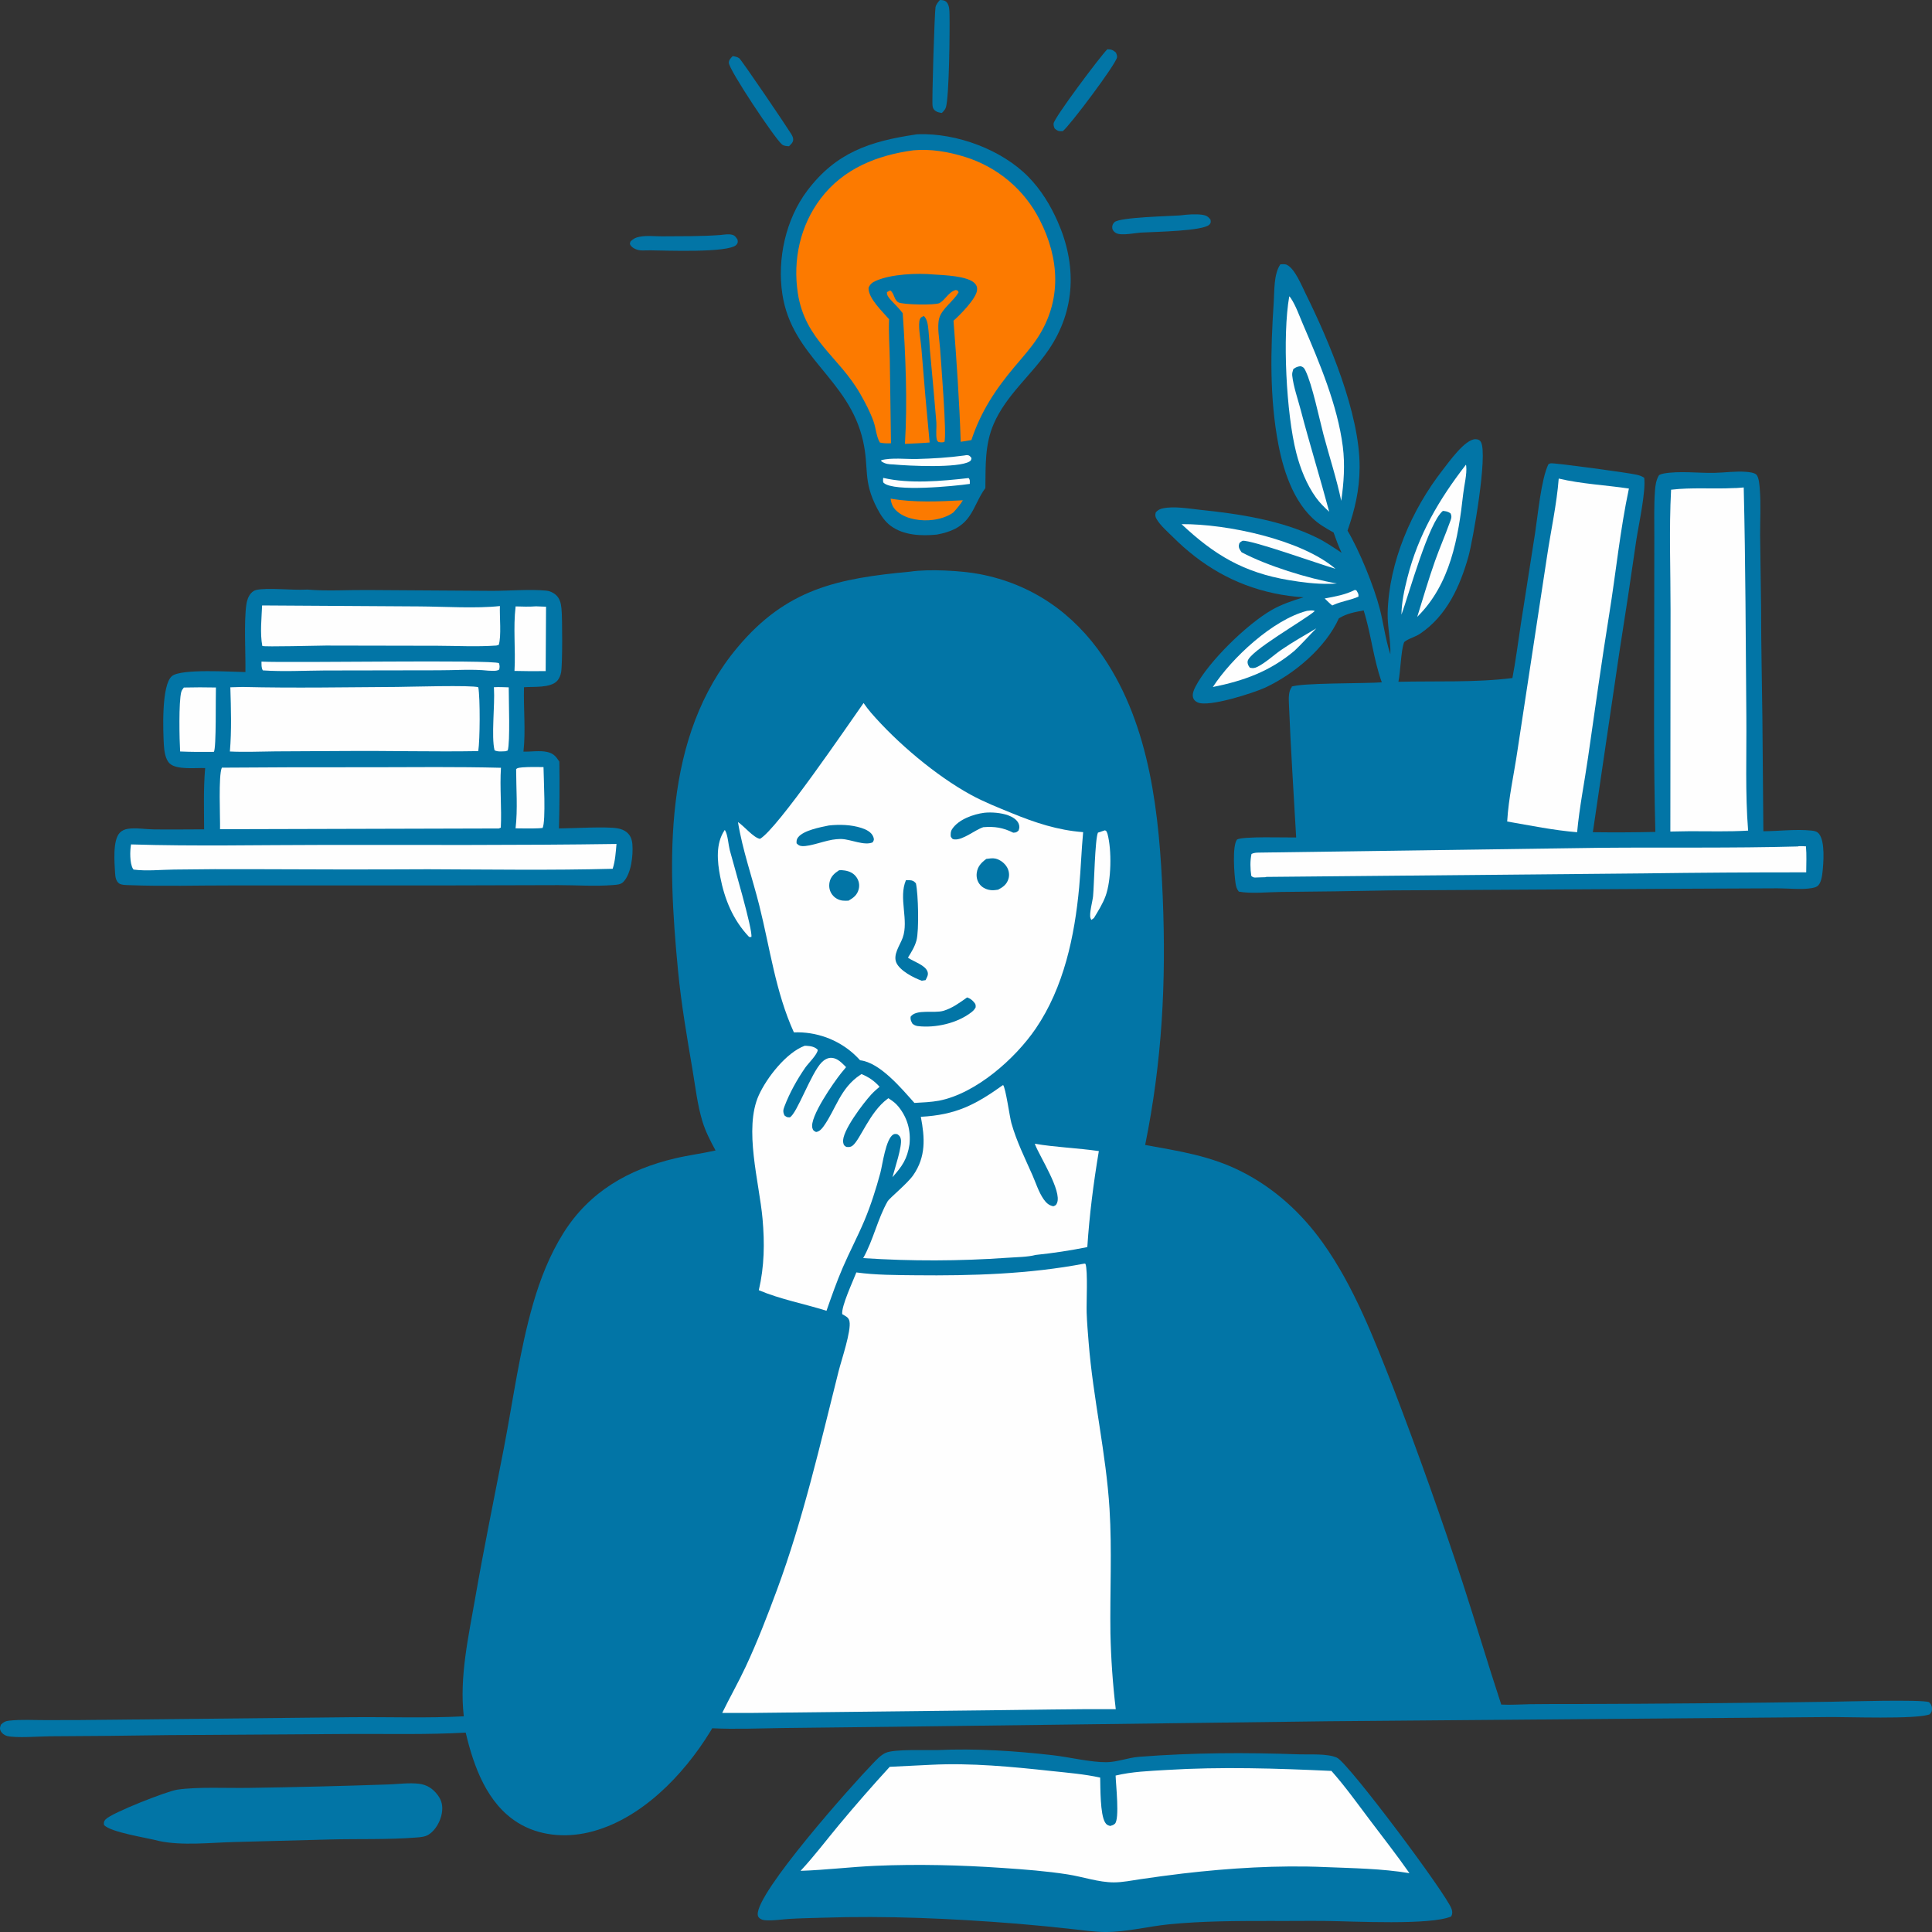 <svg width="120" height="120" viewBox="0 0 120 120" fill="none" xmlns="http://www.w3.org/2000/svg">
<rect x="0" y="0" width="120" height="120" fill="#333333" stroke="none"/>
<g clip-path="url(#clip0_2415_2815)">
<path d="M73.343 13.375C73.726 13.321 74.268 13.287 74.65 13.337C74.905 13.37 75.027 13.437 75.185 13.638C75.203 13.774 75.224 13.84 75.116 13.952C74.727 14.353 71.739 14.398 71.027 14.439C70.598 14.44 69.668 14.668 69.32 14.477C69.2 14.411 69.104 14.308 69.085 14.169C69.065 14.028 69.119 13.896 69.223 13.799C69.559 13.487 72.669 13.43 73.343 13.375Z" fill="#0275A6"/>
<path d="M68.781 3.059C69.02 3.066 69.144 3.104 69.317 3.273C69.35 3.363 69.397 3.466 69.38 3.564C69.304 4.002 66.465 7.785 66.016 8.142C65.995 8.144 65.974 8.148 65.953 8.149C65.749 8.16 65.65 8.113 65.504 7.976C65.459 7.869 65.432 7.792 65.44 7.673C65.464 7.331 68.362 3.463 68.781 3.059Z" fill="#0275A6"/>
<path d="M45.513 3.482C45.653 3.509 45.79 3.533 45.91 3.613C46.052 3.707 48.849 7.839 49.129 8.299C49.198 8.413 49.272 8.534 49.267 8.672C49.26 8.86 49.127 8.954 49.01 9.083C48.858 9.077 48.684 9.067 48.566 8.968C48.106 8.58 45.268 4.326 45.269 3.898C45.269 3.716 45.396 3.605 45.513 3.482Z" fill="#0275A6"/>
<path d="M44.725 14.598C44.96 14.576 45.271 14.518 45.498 14.588C45.66 14.638 45.728 14.758 45.812 14.89C45.828 15.038 45.844 15.082 45.737 15.204C45.277 15.727 41.228 15.552 40.405 15.549L40.173 15.552C40.002 15.554 39.82 15.567 39.652 15.53C39.466 15.488 39.247 15.38 39.151 15.211C39.101 15.122 39.137 15.089 39.163 14.998C39.333 14.824 39.486 14.752 39.728 14.705C40.172 14.617 40.672 14.682 41.125 14.678C42.321 14.669 43.533 14.686 44.725 14.598Z" fill="#0275A6"/>
<path d="M58.377 0C58.54 0.003 58.695 0.017 58.808 0.149C58.969 0.338 58.971 0.659 58.976 0.895C58.997 1.919 58.957 5.96 58.754 6.659C58.712 6.804 58.604 6.911 58.5 7.016C58.357 6.992 58.226 6.975 58.105 6.889C57.985 6.805 57.939 6.71 57.922 6.568C57.874 6.176 58.051 0.732 58.106 0.45C58.141 0.275 58.265 0.134 58.377 0Z" fill="#0275A6"/>
<path d="M24.159 110.834C24.755 110.809 25.414 110.724 26.004 110.79C26.516 110.848 26.886 111.092 27.189 111.497C27.448 111.844 27.515 112.194 27.444 112.619C27.361 113.111 27.066 113.663 26.636 113.942C26.403 114.094 26.125 114.11 25.854 114.131C24.064 114.274 22.215 114.204 20.416 114.255L14.529 114.412C13.071 114.45 11.303 114.651 9.89 114.349C9.162 114.15 6.856 113.813 6.457 113.347C6.442 113.185 6.449 113.125 6.563 113.001C6.938 112.598 10.381 111.252 11.007 111.16C12.284 110.972 14.135 111.073 15.452 111.049C18.355 111.007 21.257 110.935 24.159 110.834Z" fill="#0275A6"/>
<path d="M56.854 8.357C56.932 8.345 56.942 8.341 57.033 8.338C59.418 8.258 62.222 9.292 63.882 10.993C64.666 11.796 65.233 12.728 65.686 13.745C66.882 16.431 66.821 19.26 65.124 21.74C64.043 23.32 62.495 24.54 61.72 26.331C61.161 27.622 61.223 28.944 61.203 30.316C60.784 30.875 60.59 31.517 60.198 32.078C59.702 32.787 59.002 33.054 58.181 33.205C57.231 33.3 56.132 33.255 55.336 32.671C54.952 32.39 54.696 31.989 54.48 31.575C53.575 29.831 53.994 29.123 53.605 27.387C52.74 23.528 49.189 22.203 48.593 18.266C48.264 16.089 48.8 13.617 50.144 11.837C51.932 9.469 54.034 8.777 56.854 8.357Z" fill="#0275A6"/>
<path d="M54.856 29.682C56.497 30.067 58.497 29.881 60.16 29.693C60.266 29.805 60.232 29.907 60.236 30.056C59.263 30.197 55.544 30.566 54.892 29.997C54.821 29.935 54.855 29.771 54.856 29.682Z" fill="#FEFEFE"/>
<path d="M59.893 28.291C59.942 28.282 60.026 28.265 60.074 28.268C60.222 28.278 60.257 28.345 60.34 28.449C60.323 28.558 60.32 28.601 60.22 28.663C59.534 29.087 56.421 28.936 55.498 28.848C55.19 28.837 55.007 28.83 54.744 28.655L54.73 28.586C55.375 28.409 56.273 28.527 56.953 28.509C57.925 28.484 58.932 28.423 59.893 28.291Z" fill="#FEFEFE"/>
<path d="M55.318 30.971C56.801 31.226 58.311 31.148 59.807 31.073C59.635 31.351 59.44 31.58 59.221 31.822C58.885 32.084 58.354 32.242 57.936 32.292C57.23 32.377 56.35 32.264 55.785 31.817C55.481 31.576 55.369 31.346 55.318 30.971Z" fill="#FC7A00"/>
<path d="M55.293 18.037C55.553 18.216 55.519 18.617 55.795 18.777C56.06 18.93 58.117 18.968 58.365 18.82C58.736 18.599 58.914 18.139 59.365 18.012C59.516 18.057 59.456 18.013 59.542 18.151C59.238 18.698 58.498 19.172 58.336 19.769C58.193 20.297 58.352 21.083 58.389 21.638C58.438 22.39 58.826 27.105 58.656 27.453C58.509 27.488 58.428 27.482 58.281 27.449C58.252 27.408 58.205 27.375 58.192 27.327C58.111 27.038 58.182 26.542 58.159 26.23C58.034 24.735 57.9 23.241 57.758 21.748C57.733 21.349 57.714 20.949 57.672 20.552C57.642 20.265 57.612 19.816 57.374 19.626L57.187 19.728L57.235 19.676C57.159 19.776 57.116 19.837 57.101 19.964C57.043 20.455 57.192 21.147 57.231 21.65C57.384 23.596 57.554 25.541 57.741 27.484C57.231 27.528 56.718 27.545 56.207 27.57C56.369 25.02 56.247 22.012 56.069 19.453C55.848 19.151 55.569 18.898 55.32 18.619C55.191 18.476 55.075 18.339 55.09 18.145L55.293 18.037Z" fill="#FC7A00"/>
<path d="M56.732 9.335C57.811 9.236 58.907 9.425 59.935 9.745C60.059 9.783 60.183 9.825 60.306 9.87C60.428 9.915 60.55 9.963 60.67 10.014C60.79 10.064 60.909 10.118 61.026 10.175C61.144 10.232 61.26 10.291 61.374 10.354C61.489 10.416 61.601 10.482 61.712 10.55C61.824 10.618 61.933 10.689 62.04 10.762C62.148 10.836 62.253 10.912 62.357 10.991C62.46 11.069 62.562 11.151 62.661 11.234C62.761 11.318 62.858 11.404 62.953 11.493C63.048 11.582 63.141 11.672 63.231 11.766C63.322 11.859 63.41 11.954 63.495 12.052C63.581 12.149 63.664 12.249 63.744 12.351C63.825 12.453 63.902 12.556 63.977 12.662C64.053 12.767 64.125 12.874 64.195 12.984C64.264 13.093 64.331 13.204 64.395 13.316C64.46 13.428 64.521 13.543 64.579 13.658C65.803 16.047 65.964 18.646 64.454 20.971C64.034 21.617 63.512 22.19 63.016 22.779C61.831 24.185 60.911 25.585 60.336 27.334L59.672 27.441C59.589 24.939 59.417 22.417 59.224 19.921C59.634 19.558 60.625 18.558 60.685 18.033C60.706 17.858 60.673 17.743 60.556 17.611C60.135 17.134 58.606 17.09 58.01 17.05C56.967 16.955 55.369 17.017 54.401 17.443C54.177 17.541 54.041 17.65 53.948 17.878C53.922 18.526 54.816 19.353 55.223 19.828C55.186 20.675 55.255 21.531 55.268 22.379L55.34 27.533C55.1 27.538 54.883 27.546 54.65 27.486C54.431 27.123 54.404 26.596 54.261 26.19C54.051 25.594 53.749 25.023 53.437 24.474C52.104 22.138 50.004 21.127 49.555 18.213C49.237 16.148 49.698 14.008 50.981 12.322C52.388 10.471 54.471 9.643 56.732 9.335Z" fill="#FC7A00"/>
<path d="M58.211 108.702C60.575 108.589 63.062 108.751 65.411 109.022C66.43 109.14 67.731 109.461 68.721 109.454C69.391 109.448 70.073 109.17 70.751 109.118C74.142 108.857 77.332 108.847 80.725 108.966C81.382 108.989 82.447 108.903 83.04 109.173C83.749 109.496 89.847 117.652 90.159 118.565C90.22 118.744 90.22 118.864 90.138 119.033C88.879 119.592 84.057 119.335 82.387 119.314C81.225 119.3 80.062 119.322 78.9 119.313C76.807 119.314 74.68 119.316 72.598 119.524C71.3 119.654 69.976 120 68.674 120.001C68.006 120.001 67.324 119.896 66.661 119.826C65.495 119.695 64.329 119.58 63.16 119.483C59.115 119.161 55.108 118.979 51.051 119.114C50.377 119.137 49.703 119.144 49.029 119.186C48.549 119.216 48 119.31 47.523 119.268C47.406 119.258 47.273 119.226 47.183 119.148C47.105 119.082 47.07 119.013 47.064 118.915C46.982 117.537 52.913 110.877 54.198 109.553C54.43 109.314 54.7 109.01 55.01 108.873C55.559 108.629 57.5 108.718 58.211 108.702Z" fill="#0275A6"/>
<path d="M57.832 109.614C60.303 109.488 62.842 109.734 65.298 110C66.305 110.108 67.344 110.191 68.334 110.409C68.351 111.049 68.328 112.679 68.638 113.193C68.727 113.34 68.794 113.368 68.955 113.414C69.069 113.383 69.154 113.359 69.245 113.278C69.552 113.002 69.306 110.82 69.293 110.284C70.305 110.038 71.394 110 72.432 109.937C75.862 109.726 79.269 109.836 82.698 109.995C83.545 110.948 84.294 111.997 85.061 113.014C85.894 114.118 86.752 115.212 87.544 116.346C85.822 116.06 84.051 116.039 82.309 115.968C79.393 115.84 76.346 116.031 73.45 116.369C72.585 116.473 71.721 116.589 70.859 116.716C70.312 116.795 69.739 116.917 69.186 116.918C68.243 116.918 67.258 116.57 66.322 116.424C64.987 116.215 63.63 116.114 62.282 116.022C59.666 115.843 57 115.775 54.379 115.889C52.826 115.957 51.275 116.151 49.725 116.201C50.566 115.3 51.333 114.283 52.121 113.335C53.14 112.112 54.187 110.914 55.263 109.74L57.832 109.614Z" fill="#FEFEFE"/>
<path d="M19.073 36.619C20.287 36.725 21.575 36.639 22.797 36.648L30.574 36.698C31.606 36.699 32.952 36.588 33.946 36.687C34.139 36.706 34.335 36.797 34.486 36.916C34.77 37.141 34.841 37.459 34.875 37.803C34.932 38.373 34.941 41.266 34.852 41.755C34.817 41.949 34.736 42.153 34.598 42.299C34.177 42.744 33.129 42.639 32.546 42.685C32.509 44.013 32.66 45.364 32.513 46.685C32.989 46.698 33.509 46.604 33.975 46.703C34.373 46.789 34.525 46.978 34.742 47.304C34.763 48.688 34.755 50.072 34.718 51.456C35.578 51.449 37.634 51.326 38.35 51.448C38.562 51.484 38.775 51.562 38.94 51.702C39.168 51.895 39.257 52.159 39.279 52.447C39.332 53.131 39.209 54.266 38.716 54.779C38.556 54.946 38.293 54.955 38.076 54.972C36.962 55.062 35.792 54.976 34.672 54.977L27.388 54.996L14.347 54.996C12.264 54.992 10.162 55.059 8.083 54.98C7.897 54.973 7.54 54.979 7.393 54.869C7.196 54.721 7.16 54.45 7.148 54.222C7.113 53.609 6.984 52.196 7.442 51.721C7.576 51.583 7.75 51.509 7.94 51.48C8.441 51.402 9.013 51.507 9.524 51.515C10.574 51.531 11.627 51.513 12.678 51.512C12.675 50.25 12.631 48.964 12.743 47.706C12.156 47.681 10.992 47.832 10.543 47.425C10.27 47.179 10.2 46.634 10.179 46.293C10.126 45.388 10.019 42.527 10.684 41.99C11.263 41.521 14.386 41.733 15.244 41.743C15.261 40.568 15.144 38.607 15.303 37.538C15.338 37.299 15.423 37.036 15.587 36.852C15.675 36.754 15.781 36.678 15.91 36.646C16.564 36.488 18.201 36.67 19.003 36.623L19.073 36.619Z" fill="#0275A6"/>
<path d="M30.675 42.684C30.983 42.666 31.291 42.682 31.598 42.692C31.596 43.47 31.694 46.074 31.537 46.614L31.409 46.66C31.179 46.669 30.93 46.706 30.718 46.604C30.507 45.762 30.744 43.79 30.681 42.771L30.675 42.684Z" fill="#FEFEFE"/>
<path d="M32.443 47.663C32.88 47.63 33.321 47.642 33.758 47.645C33.764 48.247 33.916 51.035 33.7 51.427L33.463 51.446C32.984 51.466 32.503 51.455 32.023 51.45C32.163 50.255 32.059 48.976 32.058 47.772C32.159 47.673 32.305 47.684 32.443 47.663Z" fill="#FEFEFE"/>
<path d="M33.292 37.66L33.916 37.684L33.893 41.682L32.981 41.688L31.956 41.672C32.031 40.34 31.867 38.994 32.026 37.665C32.448 37.676 32.87 37.693 33.292 37.66Z" fill="#FEFEFE"/>
<path d="M16.241 41.094C17.962 41.185 30.627 40.963 30.993 41.191C31.041 41.349 31.042 41.428 31.005 41.589C30.844 41.704 30.536 41.657 30.332 41.657C29.33 41.546 28.235 41.638 27.223 41.633L20.155 41.645C18.891 41.653 17.584 41.726 16.324 41.639C16.224 41.465 16.247 41.29 16.241 41.094Z" fill="#FEFEFE"/>
<path d="M11.42 42.704C12.083 42.688 12.747 42.687 13.411 42.702C13.387 43.272 13.442 46.439 13.286 46.699C12.585 46.708 11.889 46.707 11.188 46.676C11.143 45.95 11.095 43.585 11.258 42.98C11.287 42.873 11.353 42.791 11.42 42.704Z" fill="#FEFEFE"/>
<path d="M16.279 37.605L26.05 37.666C27.57 37.675 29.608 37.805 31.051 37.642C31.022 38.248 31.152 39.538 30.976 40.057L30.828 40.096C29.63 40.182 28.381 40.114 27.177 40.11L20.243 40.097C19.79 40.098 16.398 40.19 16.292 40.121C16.142 39.316 16.249 38.42 16.279 37.605Z" fill="#FEFEFE"/>
<path d="M8.139 52.448C12.114 52.571 16.117 52.481 20.095 52.48C26.158 52.477 32.23 52.509 38.292 52.42C38.246 52.933 38.214 53.47 38.054 53.962C34.237 54.063 30.408 54.004 26.59 53.991C23.012 54.009 19.435 54.007 15.858 53.987C14.176 53.978 12.494 53.985 10.812 54.01C9.999 54.019 9.099 54.116 8.297 54.011C8.283 53.993 8.267 53.976 8.255 53.956C8.052 53.615 8.068 52.827 8.139 52.448Z" fill="#FEFEFE"/>
<path d="M15.07 42.668C18.261 42.746 21.489 42.685 24.681 42.666C25.401 42.661 29.32 42.542 29.708 42.687C29.83 43.374 29.813 45.959 29.706 46.653C26.954 46.7 24.197 46.625 21.443 46.646L17.114 46.669C16.172 46.678 15.22 46.722 14.279 46.677C14.39 45.35 14.347 44.018 14.307 42.689L15.07 42.668Z" fill="#FEFEFE"/>
<path d="M13.78 47.681C16.854 47.656 19.929 47.648 23.003 47.656C25.704 47.651 28.415 47.62 31.115 47.688C31.035 48.925 31.168 50.17 31.106 51.406L30.983 51.458L13.667 51.504C13.684 50.8 13.557 48.148 13.78 47.681Z" fill="#FEFEFE"/>
<path d="M79.526 16.417C79.651 16.412 79.819 16.393 79.934 16.451C80.429 16.698 80.835 17.712 81.079 18.204C82.55 21.183 84.466 25.687 84.448 29.026C84.44 30.436 84.157 31.639 83.697 32.959C84.431 34.186 85.352 36.443 85.707 37.839C85.934 38.735 86.049 39.675 86.332 40.554L86.358 40.633C86.39 39.777 86.167 38.918 86.19 38.05C86.27 34.921 87.672 31.674 89.597 29.205C89.996 28.694 90.998 27.271 91.645 27.28C91.792 27.282 91.911 27.326 91.984 27.457C92.422 28.241 91.485 33.579 91.205 34.573C90.686 36.414 89.864 38.244 88.204 39.361C87.925 39.549 87.618 39.621 87.342 39.789C87.269 39.834 87.22 39.858 87.192 39.943C87.013 40.483 86.993 41.671 86.858 42.347C89.19 42.29 91.624 42.405 93.939 42.114C94.149 41.013 94.287 39.898 94.458 38.791L95.351 33.085C95.518 32.007 95.722 29.766 96.173 28.837C96.233 28.802 96.235 28.796 96.315 28.778C96.51 28.734 101.098 29.36 101.613 29.477C101.805 29.52 101.959 29.567 102.124 29.674C102.24 30.514 101.773 32.626 101.635 33.539C101.299 35.881 100.946 38.22 100.575 40.557L98.935 51.69C100.229 51.707 101.523 51.701 102.817 51.672C102.699 47.249 102.745 42.791 102.746 38.366L102.753 33.363C102.755 32.411 102.725 31.433 102.793 30.484C102.818 30.139 102.863 29.809 103.047 29.509C103.138 29.463 103.219 29.432 103.321 29.414C104.298 29.236 105.462 29.389 106.46 29.371C107.116 29.359 107.796 29.255 108.449 29.307C108.622 29.321 108.971 29.352 109.096 29.486C109.256 29.657 109.284 30.141 109.303 30.373C109.38 31.312 109.321 32.297 109.324 33.241L109.385 37.73C109.383 40.015 109.441 42.3 109.465 44.585L109.526 51.63C110.51 51.623 111.551 51.487 112.528 51.59C112.719 51.61 112.869 51.647 112.99 51.803C113.366 52.291 113.262 53.592 113.198 54.181C113.171 54.433 113.103 54.901 112.865 55.051C112.768 55.112 112.656 55.141 112.544 55.16C111.887 55.275 111.072 55.172 110.394 55.175L104.743 55.2L86.305 55.305C84.06 55.35 81.814 55.381 79.569 55.4C78.773 55.407 77.705 55.524 76.946 55.38C76.816 55.215 76.774 55.072 76.743 54.865C76.66 54.314 76.526 52.545 76.833 52.145C77.189 51.934 79.861 52.029 80.507 52.018C80.349 49.269 80.173 46.512 80.059 43.76C80.045 43.422 80.011 42.917 80.251 42.66L80.19 42.663C80.731 42.401 84.827 42.463 85.826 42.381C85.303 40.937 85.165 39.375 84.699 37.913C84.137 38.023 83.652 38.101 83.158 38.407C82.337 40.227 80.399 41.86 78.598 42.703C77.922 43.019 75.05 43.96 74.378 43.623C74.235 43.552 74.142 43.469 74.1 43.31C74.043 43.097 74.157 42.834 74.253 42.649C75.052 41.106 77.45 38.768 78.987 37.888C79.608 37.532 80.281 37.307 80.965 37.1C80.347 37.061 79.735 36.977 79.13 36.849C76.654 36.324 74.611 35.113 72.843 33.347C72.512 33.016 72.091 32.661 71.85 32.26C71.751 32.097 71.738 32.002 71.788 31.821C71.93 31.671 72.041 31.613 72.246 31.571C72.947 31.427 73.861 31.594 74.576 31.669C76.989 31.921 79.592 32.314 81.787 33.392C82.328 33.658 82.831 34.004 83.331 34.337C83.134 33.926 82.984 33.506 82.833 33.078C82.586 32.938 82.337 32.798 82.1 32.642C80.474 31.573 79.746 29.402 79.402 27.604C78.848 24.699 78.916 21.73 79.113 18.797C79.162 18.077 79.106 17.025 79.526 16.417Z" fill="#0275A6"/>
<path d="M84.154 36.641L84.248 36.671C84.339 36.828 84.396 36.876 84.376 37.059C83.896 37.274 83.351 37.341 82.856 37.559L82.749 37.606C82.581 37.476 82.432 37.321 82.279 37.173C82.931 37.049 83.56 36.944 84.154 36.641Z" fill="#FEFEFE"/>
<path d="M81.179 37.941C81.346 37.928 81.51 37.881 81.664 37.953C81.049 38.502 77.571 40.459 77.493 41.076C77.473 41.236 77.54 41.35 77.631 41.471C77.828 41.517 77.934 41.503 78.116 41.41C78.636 41.145 79.096 40.7 79.578 40.367C80.274 39.886 81.03 39.465 81.757 39.03C81.297 39.491 80.877 39.976 80.4 40.423C78.881 41.7 77.261 42.285 75.332 42.672C76.506 40.868 79.058 38.489 81.179 37.941Z" fill="#FEFEFE"/>
<path d="M91.052 28.863C91.058 28.889 91.066 28.915 91.069 28.941C91.124 29.453 90.941 30.14 90.883 30.666C90.579 33.405 90.088 36.285 88.028 38.313C88.389 37.154 88.726 35.988 89.132 34.843C89.415 34.044 89.756 33.266 90.043 32.469C90.125 32.24 90.203 32.112 90.096 31.888C89.929 31.768 89.817 31.752 89.619 31.733C88.733 32.448 87.522 36.875 87.046 38.179C87.054 37.415 87.229 36.621 87.416 35.882C88.09 33.22 89.377 31.02 91.052 28.863Z" fill="#FEFEFE"/>
<path d="M73.387 32.555C76.221 32.535 80.828 33.517 82.948 35.327C82.005 35.062 77.727 33.521 77.176 33.59C77.039 33.671 76.972 33.692 76.947 33.864C76.922 34.037 77.026 34.168 77.117 34.301C78.695 35.139 81.27 35.942 83.037 36.239C82.883 36.252 82.728 36.26 82.573 36.263C81.725 36.277 80.886 36.172 80.052 36.032C77.237 35.558 75.421 34.465 73.387 32.555Z" fill="#FEFEFE"/>
<path d="M80.078 18.404C80.124 18.45 80.134 18.457 80.176 18.52C80.486 18.984 80.708 19.626 80.929 20.139C81.944 22.497 83.078 25.175 83.404 27.735C83.547 28.857 83.469 29.992 83.306 31.107C83.021 29.738 82.566 28.359 82.207 27.004C81.945 26.012 81.504 23.876 81.084 23.021C81.001 22.851 80.963 22.802 80.782 22.743C80.579 22.772 80.495 22.804 80.33 22.925C80.288 23.057 80.246 23.185 80.262 23.326C80.34 24.024 80.611 24.781 80.79 25.465C81.345 27.583 81.994 29.672 82.559 31.788C82.261 31.512 81.981 31.241 81.743 30.912C81.155 30.096 80.762 29.097 80.515 28.131C79.889 25.691 79.646 20.856 80.078 18.404Z" fill="#FEFEFE"/>
<path d="M111.66 52.575C111.782 52.534 112.035 52.567 112.171 52.568C112.219 53.101 112.19 53.649 112.187 54.183C108.824 54.181 105.461 54.202 102.099 54.248L78.652 54.466C78.629 54.472 78.608 54.484 78.584 54.485C78.409 54.494 78.232 54.49 78.051 54.502C77.893 54.512 77.84 54.508 77.72 54.406C77.654 53.975 77.64 53.468 77.733 53.04C77.873 52.969 78.027 52.958 78.183 52.957L99.413 52.658C103.493 52.622 107.581 52.688 111.66 52.575Z" fill="#FEFEFE"/>
<path d="M96.815 29.725C98.233 30.061 99.732 30.129 101.175 30.344C100.629 32.902 100.371 35.545 99.955 38.128C99.477 41.1 99.065 44.077 98.635 47.056C98.413 48.594 98.099 50.145 97.958 51.691C96.507 51.574 95.048 51.272 93.614 51.025C93.697 49.566 94.04 48.073 94.252 46.622L96.088 34.564C96.326 32.96 96.689 31.339 96.815 29.725Z" fill="#FEFEFE"/>
<path d="M107.665 30.316C107.874 30.321 108.096 30.29 108.306 30.277C108.42 35.029 108.429 39.794 108.469 44.547C108.488 46.877 108.393 49.27 108.579 51.591C107.363 51.665 106.123 51.624 104.904 51.629L103.748 51.649L103.761 37.867C103.763 35.395 103.662 32.883 103.794 30.417C105.07 30.264 106.383 30.381 107.665 30.316Z" fill="#FEFEFE"/>
<path d="M56.539 35.506C57.68 35.331 59.713 35.443 60.844 35.658C64.106 36.279 66.691 38.098 68.524 40.797C71.462 45.124 72.012 50.656 72.22 55.72C72.438 61.029 72.184 65.899 71.128 71.116C73.239 71.5 75.162 71.781 77.105 72.763C79.166 73.805 80.847 75.348 82.174 77.21C84.105 79.919 85.336 83.145 86.544 86.213C88.08 90.22 89.518 94.261 90.858 98.335C91.673 100.842 92.42 103.371 93.246 105.874C93.848 105.907 94.453 105.859 95.056 105.85C96.027 105.84 96.999 105.836 97.971 105.84C103.227 105.825 108.483 105.777 113.739 105.698C114.661 105.686 119.284 105.547 119.815 105.721C119.931 105.838 119.983 105.924 119.997 106.093C120.012 106.263 119.969 106.356 119.859 106.479C119.032 106.807 114.68 106.631 113.462 106.651L82.478 106.91L55.468 107.253L48.603 107.331C47.154 107.351 45.685 107.416 44.237 107.345C44.2 107.412 44.162 107.477 44.121 107.542C42.462 110.251 39.769 113.065 36.553 113.815C35.08 114.159 33.471 114.02 32.173 113.217C30.237 112.02 29.419 109.697 28.925 107.615C26.595 107.747 24.232 107.69 21.897 107.699L10.464 107.771C8.019 107.809 5.573 107.833 3.127 107.843C2.461 107.848 0.984 107.967 0.433 107.824C0.279 107.784 0.108 107.656 0.041 107.512C-0.033 107.351 0.006 107.271 0.059 107.118C0.228 106.956 0.331 106.9 0.566 106.873C1.312 106.79 2.112 106.841 2.866 106.839C4.285 106.841 5.705 106.832 7.124 106.813L21.873 106.659C24.176 106.638 26.509 106.727 28.807 106.603C28.526 104.168 29.099 101.655 29.515 99.262C30.056 96.145 30.696 93.05 31.296 89.945C31.873 86.954 32.267 83.907 33.113 80.975C33.556 79.439 34.145 77.94 35 76.578C36.607 74.021 39.029 72.629 41.951 71.943C42.776 71.749 43.618 71.646 44.444 71.457C44.126 70.871 43.825 70.292 43.629 69.652C43.314 68.619 43.191 67.489 43.01 66.426C42.664 64.389 42.312 62.348 42.114 60.291C41.463 53.524 41.141 45.77 45.816 40.199C48.862 36.568 52.033 35.924 56.539 35.506Z" fill="#0275A6"/>
<path d="M68.623 51.574L68.7 51.603C68.738 51.669 68.772 51.725 68.791 51.8C69.06 52.805 69.026 54.684 68.669 55.655C68.491 56.14 68.212 56.579 67.946 57.02L67.786 57.138C67.769 57.1 67.746 57.065 67.733 57.026C67.641 56.753 67.863 55.974 67.893 55.661C67.958 54.984 68.009 52.116 68.195 51.717L68.623 51.574Z" fill="#FEFEFE"/>
<path d="M45.014 51.551C45.026 51.567 45.039 51.582 45.049 51.599C45.207 51.875 45.243 52.474 45.326 52.798C45.505 53.493 46.789 57.83 46.666 58.202L46.526 58.193C45.523 57.136 45.004 55.858 44.731 54.445C44.548 53.499 44.443 52.388 45.014 51.551Z" fill="#FEFEFE"/>
<path d="M49.984 64.953C50.03 64.954 50.077 64.956 50.123 64.959C50.364 64.974 50.625 65.023 50.792 65.206C50.785 65.484 50.194 66.056 50.017 66.312C49.503 67.056 49.043 67.882 48.723 68.726C48.64 68.944 48.622 69.058 48.725 69.281C48.869 69.391 48.875 69.398 49.056 69.401C49.502 69.171 50.369 66.665 51.034 65.987C51.197 65.821 51.418 65.688 51.662 65.705C52.041 65.731 52.299 66.035 52.552 66.282C52.449 66.403 52.348 66.526 52.248 66.65C51.809 67.196 50.267 69.387 50.458 70.064C50.504 70.228 50.546 70.239 50.688 70.311C50.903 70.281 51.044 70.114 51.163 69.947C51.925 68.879 52.188 67.577 53.447 66.754C53.468 66.74 53.49 66.726 53.512 66.712C53.977 66.913 54.293 67.125 54.632 67.5C54.453 67.654 54.272 67.81 54.112 67.984C53.661 68.474 52.251 70.296 52.371 70.956C52.403 71.129 52.425 71.147 52.565 71.237C52.725 71.25 52.822 71.26 52.954 71.159C53.428 70.795 54.011 69.08 55.116 68.258L55.18 68.211C55.209 68.231 55.237 68.25 55.266 68.269C55.481 68.411 55.648 68.541 55.811 68.743C56.362 69.428 56.58 70.225 56.489 71.085C56.349 71.992 56.038 72.435 55.432 73.118C55.564 72.612 56.047 71.19 55.952 70.748C55.919 70.593 55.855 70.528 55.728 70.443C55.633 70.437 55.574 70.415 55.487 70.464C55.014 70.73 54.816 72.342 54.68 72.849C54.414 73.838 54.089 74.859 53.693 75.804C53.277 76.794 52.769 77.748 52.344 78.736C51.966 79.614 51.651 80.514 51.335 81.415C49.958 80.98 48.454 80.699 47.131 80.137C47.477 78.657 47.497 77.207 47.363 75.702C47.161 73.441 46.183 70.104 47.133 68.02C47.633 66.925 48.837 65.38 49.984 64.953Z" fill="#FEFEFE"/>
<path d="M62.304 67.391C62.468 67.578 62.711 69.38 62.822 69.769C63.149 70.915 63.651 71.909 64.127 72.991C64.343 73.483 64.513 74.042 64.821 74.485C64.98 74.712 65.145 74.869 65.425 74.924C65.564 74.868 65.596 74.861 65.656 74.714C65.959 73.973 64.604 71.873 64.304 71.122L64.272 71.04C65.588 71.264 66.93 71.303 68.251 71.496C67.917 73.492 67.668 75.439 67.535 77.459C66.475 77.672 65.408 77.835 64.332 77.946C63.805 78.084 63.12 78.081 62.573 78.122C61.081 78.227 59.589 78.281 58.094 78.285C56.599 78.289 55.105 78.242 53.614 78.144C54.244 77.021 54.517 75.69 55.133 74.614C55.241 74.424 56.355 73.52 56.721 72.995C57.52 71.845 57.446 70.673 57.194 69.367C59.378 69.245 60.561 68.635 62.304 67.391Z" fill="#FEFEFE"/>
<path d="M53.638 43.666C53.783 43.871 53.931 44.074 54.096 44.264C55.702 46.123 58.119 48.172 60.298 49.365C61.115 49.812 61.983 50.153 62.844 50.506C64.294 51.1 65.698 51.567 67.276 51.686C67.169 52.823 67.134 53.968 67.029 55.106C66.749 58.142 66.076 61.326 64.334 63.883C63.053 65.763 60.617 67.918 58.323 68.366C57.82 68.456 57.305 68.477 56.796 68.505C55.996 67.609 54.655 65.992 53.423 65.856C53.299 65.722 53.173 65.591 53.038 65.469C52.976 65.412 52.912 65.357 52.846 65.304C52.781 65.25 52.714 65.198 52.647 65.148C52.579 65.098 52.51 65.049 52.439 65.002C52.369 64.956 52.297 64.91 52.225 64.867C52.152 64.823 52.079 64.782 52.004 64.742C51.93 64.702 51.854 64.664 51.778 64.627C51.701 64.591 51.624 64.557 51.546 64.524C51.468 64.492 51.389 64.461 51.309 64.432C51.229 64.403 51.149 64.376 51.068 64.352C50.987 64.327 50.905 64.304 50.823 64.283C50.741 64.262 50.658 64.243 50.575 64.226C50.492 64.209 50.409 64.194 50.325 64.181C50.241 64.168 50.157 64.157 50.072 64.148C49.988 64.139 49.904 64.132 49.819 64.127C49.734 64.122 49.649 64.12 49.565 64.119C49.48 64.118 49.395 64.119 49.31 64.123C48.169 61.612 47.826 58.889 47.16 56.236C46.729 54.521 46.118 52.8 45.837 51.06C46.213 51.303 46.793 52.028 47.203 52.103C48.272 51.508 52.688 45.008 53.638 43.666Z" fill="#FEFEFE"/>
<path d="M52.121 54.05C52.237 54.042 52.347 54.05 52.462 54.067C52.76 54.112 53.016 54.231 53.193 54.48C53.349 54.699 53.402 54.965 53.337 55.224C53.246 55.585 53.018 55.762 52.706 55.941C52.582 55.95 52.465 55.951 52.342 55.938C52.31 55.934 52.279 55.929 52.248 55.923C52.217 55.916 52.187 55.908 52.157 55.898C52.127 55.889 52.097 55.878 52.068 55.865C52.04 55.853 52.011 55.839 51.984 55.823C51.956 55.808 51.93 55.791 51.904 55.773C51.878 55.755 51.853 55.736 51.829 55.716C51.806 55.696 51.783 55.674 51.761 55.651C51.74 55.629 51.719 55.605 51.7 55.58C51.521 55.353 51.469 55.071 51.526 54.791C51.599 54.442 51.831 54.236 52.121 54.05Z" fill="#0275A6"/>
<path d="M61.261 53.348C61.443 53.326 61.649 53.288 61.83 53.329C62.124 53.397 62.412 53.62 62.556 53.881C62.673 54.093 62.709 54.352 62.638 54.584C62.532 54.931 62.306 55.097 61.995 55.26C61.866 55.279 61.735 55.299 61.604 55.292C61.332 55.278 61.059 55.168 60.88 54.961C60.698 54.752 60.632 54.484 60.668 54.214C60.722 53.813 60.949 53.582 61.261 53.348Z" fill="#0275A6"/>
<path d="M60.071 61.951C60.233 62.008 60.369 62.1 60.48 62.23C60.6 62.369 60.604 62.39 60.6 62.565C60.537 62.69 60.456 62.778 60.346 62.865C59.465 63.556 58.108 63.862 57.007 63.733C56.861 63.709 56.794 63.676 56.677 63.587C56.586 63.421 56.542 63.348 56.558 63.153C56.904 62.659 58.016 62.953 58.589 62.786C59.152 62.621 59.601 62.283 60.071 61.951Z" fill="#0275A6"/>
<path d="M61.132 50.483C61.592 50.434 62.184 50.484 62.62 50.641C62.866 50.729 63.179 50.908 63.273 51.167C63.334 51.336 63.324 51.426 63.262 51.59C63.123 51.708 63.117 51.708 62.934 51.72C62.3 51.403 61.774 51.323 61.077 51.378C60.546 51.55 59.824 52.181 59.289 52.139C59.139 52.127 59.119 52.063 59.051 51.95C59.046 51.77 59.038 51.647 59.144 51.488C59.537 50.895 60.458 50.57 61.132 50.483Z" fill="#0275A6"/>
<path d="M51.487 51.271C52.148 51.201 52.87 51.22 53.506 51.426C53.793 51.519 54.135 51.68 54.244 51.983C54.303 52.147 54.285 52.182 54.203 52.32C53.686 52.545 52.849 52.134 52.276 52.113L52.19 52.111C52.11 52.114 52.031 52.119 51.951 52.125C51.303 52.169 50.352 52.59 49.816 52.552C49.65 52.54 49.589 52.492 49.476 52.379C49.471 52.223 49.474 52.129 49.577 52C49.919 51.572 50.961 51.377 51.487 51.271Z" fill="#0275A6"/>
<path d="M56.27 54.669C56.343 54.668 56.417 54.667 56.49 54.67C56.692 54.679 56.759 54.727 56.889 54.864C57.035 55.517 57.093 57.792 56.923 58.416C56.817 58.805 56.605 59.14 56.394 59.481C56.736 59.733 57.487 59.939 57.616 60.368C57.675 60.565 57.569 60.707 57.489 60.878L57.253 60.914C56.752 60.738 55.911 60.3 55.68 59.809C55.444 59.304 55.9 58.709 56.066 58.251C56.462 57.156 55.795 55.773 56.27 54.669Z" fill="#0275A6"/>
<path d="M67.364 78.482L67.422 78.504C67.577 78.929 67.473 80.913 67.494 81.526C67.515 82.15 67.569 82.775 67.619 83.398C67.894 86.859 68.702 90.262 68.915 93.723C69.074 96.295 68.935 98.879 68.971 101.454C69.005 103.027 69.115 104.596 69.302 106.159C66.664 106.146 64.022 106.204 61.384 106.23L46.542 106.395L44.858 106.393C45.326 105.432 45.858 104.503 46.311 103.534C47.036 101.985 47.667 100.35 48.26 98.747C49.888 94.35 50.947 89.696 52.09 85.158C52.259 84.486 52.88 82.668 52.763 82.073C52.712 81.809 52.521 81.754 52.313 81.626C52.245 81.142 52.982 79.574 53.189 79.033C54.4 79.199 55.659 79.196 56.88 79.209C60.351 79.245 63.95 79.138 67.364 78.482Z" fill="#FEFEFE"/>
</g>
<defs>
<clipPath id="clip0_2415_2815">
<rect width="120" height="120" fill="white"/>
</clipPath>
</defs>
</svg>
